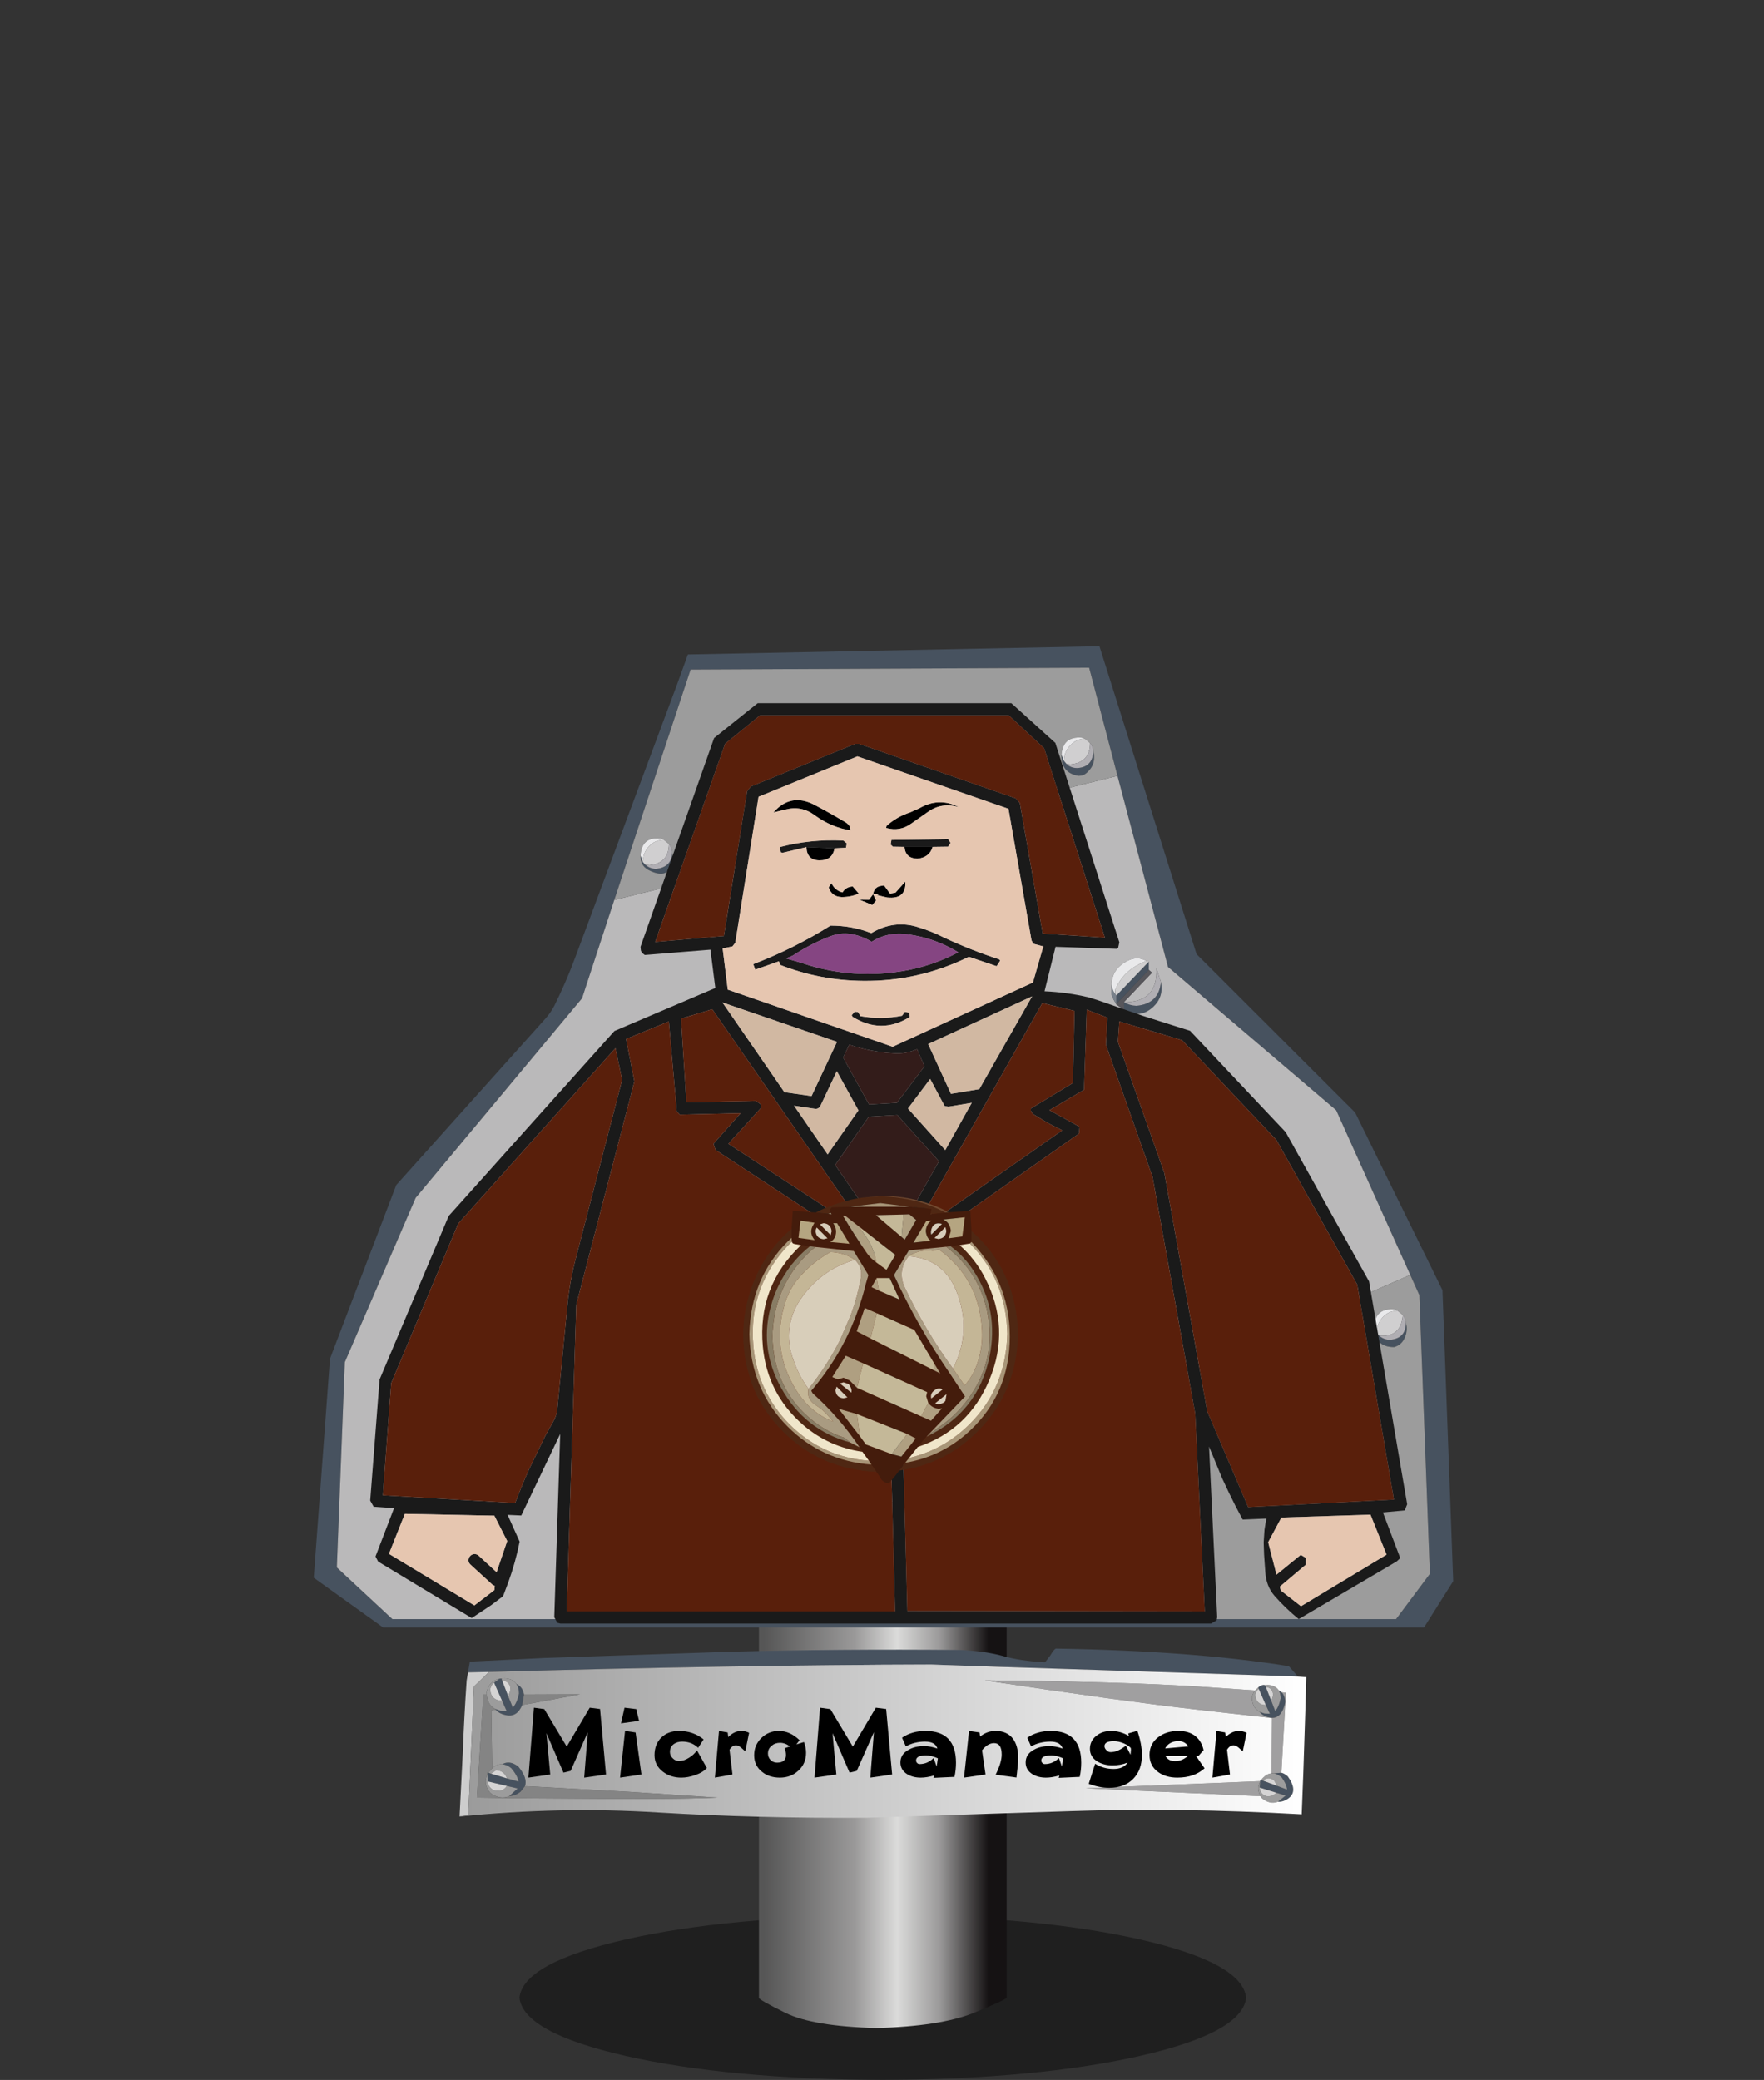 <?xml version="1.0" encoding="UTF-8" standalone="no"?>
<svg xmlns:xlink="http://www.w3.org/1999/xlink" height="454.95px" width="385.95px" xmlns="http://www.w3.org/2000/svg">
  <rect width="100%" height="100%" fill="#333333" stroke="none"/>
  <g transform="matrix(1.0, 0.0, 0.0, 1.0, 193.15, 454.95)">
    <use height="36.0" transform="matrix(1.0, 0.0, 0.0, 1.0, -79.5, -36.0)" width="159.0" xlink:href="#shape0"/>
    <use height="96.65" transform="matrix(1.0, 0.0, 0.0, 1.0, -27.1, -108.0)" width="54.2" xlink:href="#shape1"/>
    <use height="37.0" transform="matrix(1.0, 0.0, 0.0, 1.0, -92.6, -94.35)" width="185.25" xlink:href="#shape2"/>
    <use height="17.5" transform="matrix(1.0, 0.0, 0.0, 1.0, -77.55, -81.4)" width="157.15" xlink:href="#text0"/>
    <use height="214.65" transform="matrix(1.0, 0.0, 0.0, 1.0, -124.5, -313.6)" width="249.3" xlink:href="#shape3"/>
    <use height="225.7" transform="matrix(0.892, 0.0, 0.0, 0.892, -112.15, -301.15)" width="254.35" xlink:href="#shape4"/>
    <use height="62.9" transform="matrix(1.0, 0.0, 0.0, 1.0, -30.55, -193.4)" width="60.15" xlink:href="#shape5"/>
  </g>
  <defs>
    <g id="shape0" transform="matrix(1.0, 0.0, 0.0, 1.0, 0.0, 0.0)">
      <path d="M135.7 30.75 Q113.3 35.8 79.5 36.0 45.7 35.8 23.3 30.75 0.85 25.65 0.0 18.0 0.85 10.35 23.3 5.25 45.7 0.2 79.5 0.0 113.3 0.2 135.7 5.25 158.15 10.35 159.0 18.0 158.15 25.65 135.7 30.75" fill="#000000" fill-opacity="0.396" fill-rule="evenodd" stroke="none"/>
    </g>
    <g id="shape1" transform="matrix(1.0, 0.0, 0.0, 1.0, 0.0, 0.0)">
      <path d="M5.85 93.35 Q-0.15 90.4 0.0 90.0 L0.0 0.0 54.2 0.0 54.2 90.0 Q54.15 90.4 46.95 93.35 39.7 96.25 25.65 96.65 11.8 96.25 5.85 93.35" fill="url(#gradient0)" fill-rule="evenodd" stroke="none"/>
    </g>
    <linearGradient gradientTransform="matrix(0.03, 0.0, 0.0, 0.03, 25.7, 48.35)" gradientUnits="userSpaceOnUse" id="gradient0" spreadMethod="pad" x1="-819.2" x2="819.2">
      <stop offset="0.0" stop-color="#565656"/>
      <stop offset="0.404" stop-color="#9a9999"/>
      <stop offset="0.592" stop-color="#dbdbda"/>
      <stop offset="0.78" stop-color="#9b9a9a"/>
      <stop offset="1.0" stop-color="#151213"/>
    </linearGradient>
    <g id="shape2" transform="matrix(1.0, 0.0, 0.0, 1.0, -0.05, 0.0)">
      <path d="M185.25 8.2 L185.3 8.25 185.25 8.25 185.25 8.2 M1.9 5.2 L2.3 2.85 18.75 2.05 59.05 0.7 Q83.4 0.05 109.4 0.3 115.1 0.55 118.85 1.6 122.65 2.7 128.15 3.0 L129.3 1.5 Q130.05 0.2 130.5 0.0 160.7 0.5 181.5 3.85 L183.45 6.1 103.3 3.5 Q60.0 3.6 6.5 5.1 L1.9 5.2 M176.25 8.0 L176.45 8.4 177.65 11.45 178.5 13.65 Q179.3 12.8 179.7 10.9 179.7 9.8 179.25 9.1 L179.9 9.55 Q180.65 10.3 180.7 11.75 179.85 15.7 177.15 15.05 175.8 14.75 175.1 13.85 L176.15 14.2 177.35 14.25 176.45 12.35 174.9 8.8 174.8 8.5 174.95 8.35 Q175.75 7.8 176.25 8.0 M178.25 27.3 L179.85 27.15 Q180.5 27.3 181.25 27.95 183.6 31.2 181.35 32.8 180.2 33.6 179.1 33.5 L180.8 32.15 178.8 31.55 175.1 30.4 175.2 29.1 175.2 29.0 175.25 28.7 175.4 28.75 175.85 28.9 178.95 30.05 181.1 30.85 Q181.0 29.65 179.9 28.15 179.05 27.45 178.25 27.3 M9.35 6.95 L10.7 10.45 11.7 12.9 Q12.6 11.95 13.05 9.85 13.05 8.55 12.5 7.75 13.85 8.35 14.15 10.05 L13.75 12.35 Q12.6 15.1 10.15 14.55 8.75 14.25 8.0 13.4 L7.85 13.2 9.0 13.6 10.35 13.65 9.35 11.4 7.6 7.45 8.75 6.6 9.2 6.55 9.35 6.95 M9.4 25.3 Q11.0 24.35 12.9 25.8 15.0 28.35 14.35 30.1 L13.4 31.3 Q12.2 32.25 10.95 32.25 L12.75 30.6 10.4 30.05 6.2 29.05 6.15 27.55 6.15 27.1 6.35 27.15 6.9 27.35 10.45 28.4 12.95 29.1 Q12.75 27.8 11.35 26.15 10.35 25.35 9.4 25.3" fill="#47525f" fill-rule="evenodd" stroke="none"/>
      <path d="M0.05 36.7 L0.75 22.9 Q1.05 14.95 1.6 7.0 L1.9 5.2 6.5 5.1 3.2 8.3 1.95 36.45 0.05 36.7" fill="#cdcdcd" fill-rule="evenodd" stroke="none"/>
      <path d="M13.75 12.35 L14.15 10.05 26.45 10.0 13.75 12.35 M8.0 13.4 L7.0 13.55 7.2 26.2 6.35 27.15 6.15 27.1 6.15 27.55 Q5.15 29.5 6.75 31.55 8.95 33.2 10.95 32.25 12.2 32.25 13.4 31.3 L14.35 30.1 16.45 30.2 36.65 31.3 56.5 32.6 Q50.4 32.9 38.0 32.9 L15.1 32.75 3.85 32.6 5.25 10.05 6.0 10.05 Q6.15 12.3 7.85 13.2 L8.0 13.4" fill="#848484" fill-rule="evenodd" stroke="none"/>
      <path d="M175.1 13.85 Q175.8 14.75 177.15 15.05 179.85 15.7 180.7 11.75 180.65 10.3 179.9 9.55 L180.85 9.65 179.85 27.15 178.25 27.3 177.7 27.3 177.8 15.2 160.95 13.3 Q144.35 11.4 115.0 6.95 144.55 7.2 162.45 8.35 L174.1 9.15 Q173.65 9.7 173.4 10.6 173.45 12.95 175.1 13.85 M175.3 32.3 L137.05 30.55 175.2 29.0 175.2 29.1 Q174.3 30.55 175.3 32.3" fill="#a09fa0" fill-rule="evenodd" stroke="none"/>
      <path d="M176.45 8.4 L176.25 8.0 176.9 7.95 Q178.55 8.05 179.25 9.1 179.7 9.8 179.7 10.9 179.3 12.8 178.5 13.65 L177.65 11.45 178.05 10.25 Q178.0 8.55 176.45 8.4 M174.8 8.5 L174.9 8.8 Q174.35 9.2 174.15 10.05 174.2 11.9 175.85 12.3 L176.45 12.35 177.35 14.25 176.15 14.2 175.1 13.85 Q173.45 12.95 173.4 10.6 173.65 9.7 174.1 9.15 L174.8 8.5 M177.7 27.3 L178.25 27.3 Q179.05 27.45 179.9 28.15 181.0 29.65 181.1 30.85 L178.95 30.05 178.3 28.9 Q177.0 27.8 175.85 28.9 L175.4 28.75 175.8 28.3 Q176.7 27.35 177.7 27.3 M179.1 33.5 Q177.3 34.2 175.5 32.65 L175.3 32.3 Q174.3 30.55 175.2 29.1 L175.1 30.4 Q175.25 32.1 176.95 32.35 178.0 32.25 178.8 31.55 L180.8 32.15 179.1 33.5 M10.7 10.45 L11.2 9.05 Q11.15 7.15 9.35 6.95 L9.2 6.55 9.9 6.5 Q11.75 6.6 12.5 7.75 13.05 8.55 13.05 9.85 12.6 11.95 11.7 12.9 L10.7 10.45 M7.2 26.2 Q8.2 25.2 9.4 25.3 10.35 25.35 11.35 26.15 12.75 27.8 12.95 29.1 L10.45 28.4 Q9.75 26.65 8.05 26.6 L6.9 27.35 6.35 27.15 7.2 26.2 M6.0 10.05 L5.95 9.55 Q6.6 7.0 8.75 6.6 L7.6 7.45 Q7.0 7.9 6.75 8.85 6.8 10.95 8.7 11.35 L9.35 11.4 10.35 13.65 9.0 13.6 7.85 13.2 Q6.15 12.3 6.0 10.05 M6.15 27.55 L6.2 29.05 Q6.45 30.9 8.2 31.1 9.7 31.2 10.4 30.05 L12.75 30.6 10.95 32.25 Q8.95 33.2 6.75 31.55 5.15 29.5 6.15 27.55" fill="#9c9c9c" fill-rule="evenodd" stroke="none"/>
      <path d="M174.9 8.8 L176.45 12.35 175.85 12.3 Q174.2 11.9 174.15 10.05 174.35 9.2 174.9 8.8 M177.65 11.45 L176.45 8.4 Q178.0 8.55 178.05 10.25 L177.65 11.45 M175.85 28.9 Q177.0 27.8 178.3 28.9 L178.95 30.05 175.85 28.9 M175.1 30.4 L178.8 31.55 Q178.0 32.25 176.95 32.35 175.25 32.1 175.1 30.4 M9.35 6.95 Q11.15 7.15 11.2 9.05 L10.7 10.45 9.35 6.95 M9.35 11.4 L8.7 11.35 Q6.8 10.95 6.75 8.85 7.0 7.9 7.6 7.45 L9.35 11.4 M10.45 28.4 L6.9 27.35 8.05 26.6 Q9.75 26.65 10.45 28.4 M6.2 29.05 L10.4 30.05 Q9.7 31.2 8.2 31.1 6.45 30.9 6.2 29.05" fill="#d5d4d4" fill-rule="evenodd" stroke="none"/>
      <path d="M183.45 6.1 L185.3 6.25 185.25 8.2 185.25 8.25 185.1 13.45 184.65 27.3 184.3 36.25 Q157.35 34.75 133.85 35.55 L89.2 37.0 Q65.15 37.15 43.55 35.85 22.0 34.5 0.05 36.75 L0.05 36.7 1.95 36.45 3.2 8.3 6.5 5.1 Q60.0 3.6 103.3 3.5 L183.45 6.1 M176.25 8.0 Q175.75 7.8 174.95 8.35 L174.8 8.5 174.1 9.15 162.45 8.35 Q144.55 7.2 115.0 6.95 144.35 11.4 160.95 13.3 L177.8 15.2 177.7 27.3 Q176.7 27.35 175.8 28.3 L175.4 28.75 175.25 28.7 175.2 29.0 137.05 30.55 175.3 32.3 175.5 32.65 Q177.3 34.2 179.1 33.5 180.2 33.6 181.35 32.8 183.6 31.2 181.25 27.95 180.5 27.3 179.85 27.15 L180.85 9.65 179.9 9.55 179.25 9.1 Q178.55 8.05 176.9 7.95 L176.25 8.0 M12.5 7.75 Q11.75 6.6 9.9 6.5 L9.2 6.55 8.75 6.6 Q6.6 7.0 5.95 9.55 L6.0 10.05 5.25 10.05 3.85 32.6 15.1 32.75 38.0 32.9 Q50.4 32.9 56.5 32.6 L36.65 31.3 16.45 30.2 14.35 30.1 Q15.0 28.35 12.9 25.8 11.0 24.35 9.4 25.3 8.2 25.2 7.2 26.2 L7.0 13.55 8.0 13.4 Q8.75 14.25 10.15 14.55 12.6 15.1 13.75 12.35 L26.45 10.0 14.15 10.05 Q13.85 8.35 12.5 7.75" fill="url(#gradient1)" fill-rule="evenodd" stroke="none"/>
    </g>
    <linearGradient gradientTransform="matrix(0.113, 0.0, 0.0, 0.02, 92.65, 20.25)" gradientUnits="userSpaceOnUse" id="gradient1" spreadMethod="pad" x1="-819.2" x2="819.2">
      <stop offset="0.0" stop-color="#9a9a9a"/>
      <stop offset="1.0" stop-color="#ffffff"/>
    </linearGradient>
    <g id="text0" transform="matrix(1.0, 0.0, 0.0, 1.0, -1.2, -5.75)">
      <g transform="matrix(1.0, 0.0, 0.0, 1.0, 0.0, 0.0)">
        <use fill="#000000" height="17.5" transform="matrix(0.475, 0.0, 0.0, 0.475, 0.0, 21.0)" width="157.15" xlink:href="#font_______W7_M0"/>
        <use fill="#000000" height="17.5" transform="matrix(0.475, 0.0, 0.0, 0.475, 19.15, 21.0)" width="157.15" xlink:href="#font_______W7_i0"/>
        <use fill="#000000" height="17.5" transform="matrix(0.475, 0.0, 0.0, 0.475, 27.95, 21.0)" width="157.15" xlink:href="#font_______W7_c0"/>
        <use fill="#000000" height="17.5" transform="matrix(0.475, 0.0, 0.0, 0.475, 40.8, 21.0)" width="157.15" xlink:href="#font_______W7_r0"/>
        <use fill="#000000" height="17.5" transform="matrix(0.475, 0.0, 0.0, 0.475, 49.75, 21.0)" width="157.15" xlink:href="#font_______W7_o0"/>
        <use fill="#000000" height="17.5" transform="matrix(0.475, 0.0, 0.0, 0.475, 62.6, 21.0)" width="157.15" xlink:href="#font_______W7_M0"/>
        <use fill="#000000" height="17.5" transform="matrix(0.475, 0.0, 0.0, 0.475, 81.75, 21.0)" width="157.15" xlink:href="#font_______W7_a0"/>
        <use fill="#000000" height="17.5" transform="matrix(0.475, 0.0, 0.0, 0.475, 95.55, 21.0)" width="157.15" xlink:href="#font_______W7_n0"/>
        <use fill="#000000" height="17.5" transform="matrix(0.475, 0.0, 0.0, 0.475, 109.15, 21.0)" width="157.15" xlink:href="#font_______W7_a0"/>
        <use fill="#000000" height="17.5" transform="matrix(0.475, 0.0, 0.0, 0.475, 122.95, 21.0)" width="157.15" xlink:href="#font_______W7_g0"/>
        <use fill="#000000" height="17.5" transform="matrix(0.475, 0.0, 0.0, 0.475, 136.25, 21.0)" width="157.15" xlink:href="#font_______W7_e0"/>
        <use fill="#000000" height="17.5" transform="matrix(0.475, 0.0, 0.0, 0.475, 149.65, 21.0)" width="157.15" xlink:href="#font_______W7_r0"/>
      </g>
    </g>
    <g id="font_______W7_M0">
      <path d="M35.55 -31.55 L35.55 -31.55 30.8 -32.15 20.2 -14.25 9.85 -31.5 5.1 -32.15 2.55 0.05 12.6 -1.4 10.85 -20.45 18.7 -2.25 22.0 -3.05 29.9 -20.9 28.25 0.05 38.3 -1.4 35.55 -31.55" fill-rule="evenodd" stroke="none"/>
    </g>
    <g id="font_______W7_i0">
      <path d="M11.6 -20.75 L11.6 -20.75 6.75 -21.45 4.45 0.05 14.3 -1.4 11.6 -20.75 M11.9 -31.5 L11.9 -31.5 6.5 -32.15 4.9 -24.95 13.2 -26.1 11.9 -31.5" fill-rule="evenodd" stroke="none"/>
    </g>
    <g id="font_______W7_c0">
      <path d="M21.35 -12.5 L21.35 -12.5 Q19.95 -10.5 17.75 -9.15 15.35 -7.6 13.15 -7.6 11.4 -7.6 10.2 -8.85 8.9 -10.05 8.9 -11.8 8.9 -14.1 10.65 -15.4 12.2 -16.55 14.55 -16.55 18.9 -16.55 21.9 -13.7 L24.4 -17.55 Q19.65 -21.45 13.1 -21.45 8.05 -21.45 4.9 -18.4 1.8 -15.3 1.8 -10.3 1.8 -5.6 5.7 -2.65 9.25 0.05 14.1 0.05 17.2 0.05 20.45 -1.1 24.05 -2.3 25.9 -4.4 L21.35 -12.5" fill-rule="evenodd" stroke="none"/>
    </g>
    <g id="font_______W7_r0">
      <path d="M18.3 -20.6 L18.3 -20.6 Q16.55 -21.45 14.75 -21.45 11.5 -21.45 8.7 -18.65 L8.45 -20.75 4.45 -21.45 2.55 0.05 10.65 -1.4 9.3 -12.8 Q10.55 -14.85 12.3 -14.85 13.25 -14.85 14.55 -13.85 L16.55 -12.05 18.3 -20.6" fill-rule="evenodd" stroke="none"/>
    </g>
    <g id="font_______W7_o0">
      <path d="M15.8 -13.5 L15.8 -13.5 Q16.45 -11.85 16.45 -10.4 16.45 -6.85 12.35 -6.85 10.6 -6.85 9.35 -8.05 8.15 -9.35 8.15 -11.05 8.15 -13.25 9.8 -14.6 11.4 -16.0 13.7 -16.0 16.1 -16.0 18.3 -14.3 L15.8 -13.5 M25.7 -11.4 L25.7 -11.4 Q25.7 -13.8 24.75 -16.35 L21.25 -15.25 22.7 -17.2 Q18.35 -21.45 13.15 -21.45 8.45 -21.45 5.1 -18.2 1.8 -14.95 1.8 -10.3 1.8 -5.5 5.4 -2.65 8.65 0.05 13.65 0.05 18.75 0.05 22.2 -3.2 25.7 -6.4 25.7 -11.4" fill-rule="evenodd" stroke="none"/>
    </g>
    <g id="font_______W7_a0">
      <path d="M19.05 -8.85 L19.05 -8.85 18.5 -5.05 17.1 -9.0 Q14.35 -6.2 10.6 -6.2 9.95 -6.2 9.45 -6.75 9.0 -7.2 9.0 -7.85 9.0 -10.2 13.7 -10.2 15.9 -10.2 19.05 -8.85 M27.4 -6.8 L27.4 -6.8 Q27.4 -21.45 13.35 -21.45 7.15 -21.45 2.55 -18.35 L4.3 -14.35 Q8.3 -16.55 13.15 -16.55 17.85 -16.55 18.85 -13.35 15.4 -14.5 12.8 -14.5 8.6 -14.5 5.6 -12.8 1.8 -10.75 1.8 -6.95 1.8 -3.5 4.9 -1.55 7.55 0.05 11.15 0.05 13.95 0.05 17.35 -0.95 L17.0 0.15 26.7 -0.3 Q27.4 -3.45 27.4 -6.8" fill-rule="evenodd" stroke="none"/>
    </g>
    <g id="font_______W7_n0">
      <path d="M27.0 -9.05 L27.0 -9.05 Q27.0 -14.5 24.65 -17.8 21.9 -21.45 16.6 -21.45 12.6 -21.45 9.45 -18.85 L9.2 -20.75 4.35 -21.45 2.05 0.05 11.95 -1.4 10.35 -12.55 Q12.95 -15.85 15.9 -15.85 19.4 -15.85 19.4 -10.6 19.4 -6.9 16.6 -1.3 L26.2 0.0 Q27.0 -6.5 27.0 -9.05" fill-rule="evenodd" stroke="none"/>
    </g>
    <g id="font_______W7_g0">
      <path d="M21.25 -12.75 L21.25 -12.75 21.05 -10.5 18.9 -14.7 Q15.2 -11.7 11.9 -11.7 10.85 -11.7 10.0 -12.55 9.05 -13.45 9.05 -14.45 9.05 -16.75 13.35 -16.75 15.6 -16.75 18.05 -15.7 20.3 -14.7 21.2 -13.55 L21.25 -12.75 M26.3 -10.4 L26.3 -10.4 Q26.3 -15.45 24.2 -21.5 L20.0 -20.3 20.3 -19.15 Q16.35 -21.45 12.1 -21.45 8.15 -21.45 5.4 -19.3 2.35 -16.95 2.35 -13.2 2.35 -9.45 5.85 -7.35 8.8 -5.6 12.75 -5.6 16.55 -5.6 19.75 -6.9 17.8 -3.95 13.25 -3.95 8.55 -3.95 4.75 -6.35 L1.8 2.9 Q6.7 4.75 11.2 4.75 18.25 4.75 22.25 0.65 26.3 -3.4 26.3 -10.4" fill-rule="evenodd" stroke="none"/>
    </g>
    <g id="font_______W7_e0">
      <path d="M19.45 -9.9 L19.45 -9.9 Q16.75 -7.55 13.6 -7.55 10.45 -7.55 9.15 -9.9 L19.45 -9.9 M9.0 -13.4 L9.0 -13.4 Q9.7 -14.95 11.5 -15.95 13.2 -16.8 15.1 -16.8 18.05 -16.8 19.65 -14.35 L9.0 -13.4 M23.25 -9.9 L23.25 -9.9 24.3 -9.9 26.7 -12.6 Q25.85 -16.7 22.9 -19.1 19.9 -21.45 15.15 -21.45 9.65 -21.45 5.9 -18.65 1.8 -15.6 1.8 -10.4 1.8 -5.35 5.8 -2.5 9.3 0.05 14.6 0.05 22.45 0.05 27.15 -4.25 L23.25 -9.9" fill-rule="evenodd" stroke="none"/>
    </g>
    <g id="shape3" transform="matrix(1.0, 0.0, 0.0, 1.0, -15.25, -26.1)">
      <path d="M178.85 49.85 L179.4 51.2 179.95 51.85 Q180.85 52.75 182.3 52.75 185.7 52.55 185.8 49.0 186.55 51.9 184.35 53.8 183.65 54.45 182.6 54.45 178.75 53.85 178.85 49.85 M191.1 54.45 L184.9 30.8 97.7 31.2 81.0 81.6 73.95 103.1 37.55 146.75 22.05 182.7 20.3 227.6 32.45 238.9 83.5 238.9 252.05 238.9 259.45 229.0 257.15 168.05 255.15 163.6 238.95 127.6 202.15 96.25 191.1 54.45 M190.85 102.5 L197.95 95.1 197.95 96.9 190.85 104.35 190.85 102.5 M190.8 104.35 L190.85 104.4 190.8 104.4 190.8 104.35 M192.5 103.95 Q193.75 104.7 195.25 104.75 200.15 104.3 200.6 99.55 201.25 102.8 198.9 105.0 196.0 107.65 192.55 105.7 L192.5 103.95 M187.15 26.1 L208.4 93.45 243.1 128.1 262.2 166.95 264.55 230.6 258.15 240.75 30.45 240.75 15.25 229.85 18.8 181.95 33.3 143.95 65.8 107.7 Q67.1 106.3 67.95 104.6 70.5 99.45 72.35 94.45 L94.7 34.55 96.2 30.4 97.1 27.9 187.15 26.1 M247.25 174.9 L247.8 176.3 248.35 176.9 Q249.35 177.8 250.7 177.8 254.2 177.55 254.2 174.05 254.7 175.85 253.85 177.55 253.15 179.0 251.6 179.4 247.35 179.4 247.25 174.9 M86.75 71.9 L87.25 73.3 87.8 73.9 Q88.85 74.8 90.15 74.8 93.6 74.45 93.7 71.05 93.95 77.9 88.4 75.0 86.65 74.0 86.75 71.9" fill="#47525f" fill-rule="evenodd" stroke="none"/>
      <path d="M81.0 81.6 L191.1 54.45 202.15 96.25 238.95 127.6 255.15 163.6 83.5 238.9 32.45 238.9 20.3 227.6 22.05 182.7 37.55 146.75 73.95 103.1 81.0 81.6 M190.65 101.1 L190.6 101.3 190.6 101.25 190.65 101.1 M197.95 95.1 L197.65 94.85 197.4 94.95 Q195.1 93.55 192.3 95.5 189.95 97.1 189.8 100.0 L189.8 101.7 Q189.6 102.35 190.8 104.35 L190.8 104.4 192.55 105.7 Q196.0 107.65 198.9 105.0 201.25 102.8 200.6 99.55 L199.6 96.5 Q200.0 104.0 192.5 103.95 L198.65 97.5 197.95 96.9 197.95 95.1" fill="#bab9ba" fill-rule="evenodd" stroke="none"/>
      <path d="M184.0 46.35 L183.25 46.1 Q179.15 45.75 178.85 49.85 178.75 53.85 182.6 54.45 183.65 54.45 184.35 53.8 186.55 51.9 185.8 49.0 185.75 48.05 185.1 47.3 L184.0 46.35 M81.0 81.6 L97.7 31.2 184.9 30.8 191.1 54.45 81.0 81.6 M255.15 163.6 L257.15 168.05 259.45 229.0 252.05 238.9 83.5 238.9 255.15 163.6 M252.4 171.45 L251.65 171.15 Q247.5 170.8 247.25 174.9 247.35 179.4 251.6 179.4 253.15 179.0 253.85 177.55 254.7 175.85 254.2 174.05 254.15 173.15 253.5 172.35 L252.4 171.45 M91.85 68.45 L91.1 68.15 Q86.95 67.75 86.75 71.9 86.65 74.0 88.4 75.0 93.95 77.9 93.7 71.05 93.6 70.1 92.95 69.35 L91.85 68.45" fill="#9c9c9c" fill-rule="evenodd" stroke="none"/>
      <path d="M190.85 104.4 L190.85 104.35 197.95 96.9 198.65 97.5 192.5 103.95 192.55 105.7 190.8 104.4 190.85 104.4" fill="#57565b" fill-rule="evenodd" stroke="none"/>
      <path d="M190.6 101.3 L190.55 102.05 190.85 102.5 190.85 104.35 190.85 104.4 190.8 104.35 Q189.6 102.35 189.8 101.7 L189.8 100.0 Q189.9 101.05 190.5 102.05 L190.6 101.25 190.6 101.3" fill="#79818b" fill-rule="evenodd" stroke="none"/>
      <path d="M179.4 51.2 Q179.4 49.2 180.75 47.8 182.05 46.35 184.0 46.35 L185.1 47.3 Q185.1 51.5 180.8 51.95 L179.95 51.85 179.4 51.2 M190.6 101.3 L190.65 101.1 Q192.4 97.15 196.45 95.35 L197.4 94.95 197.65 94.85 197.95 95.1 190.85 102.5 190.55 102.05 190.6 101.3 M247.8 176.3 Q247.8 174.3 249.15 172.85 250.45 171.45 252.4 171.45 L253.5 172.35 253.5 172.7 Q253.0 177.3 248.35 176.9 L247.8 176.3 M87.25 73.3 Q87.25 71.3 88.6 69.85 89.95 68.45 91.85 68.45 L92.95 69.35 Q92.95 73.55 88.7 74.0 L87.8 73.9 87.25 73.3" fill="#d0cfd0" fill-rule="evenodd" stroke="none"/>
      <path d="M184.0 46.35 Q182.05 46.35 180.75 47.8 179.4 49.2 179.4 51.2 L178.85 49.85 Q179.15 45.75 183.25 46.1 L184.0 46.35 M197.4 94.95 L196.45 95.35 Q192.4 97.15 190.65 101.1 L190.6 101.25 190.5 102.05 Q189.9 101.05 189.8 100.0 189.95 97.1 192.3 95.5 195.1 93.55 197.4 94.95 M247.25 174.9 Q247.5 170.8 251.65 171.15 L252.4 171.45 Q250.45 171.45 249.15 172.85 247.8 174.3 247.8 176.3 L247.25 174.9 M91.85 68.45 Q89.95 68.45 88.6 69.85 87.25 71.3 87.25 73.3 L86.75 71.9 Q86.95 67.75 91.1 68.15 L91.85 68.45" fill="#e9e9eb" fill-rule="evenodd" stroke="none"/>
      <path d="M179.95 51.85 L180.8 51.95 Q185.1 51.5 185.1 47.3 185.75 48.05 185.8 49.0 185.7 52.55 182.3 52.75 180.85 52.75 179.95 51.85 M200.6 99.55 Q200.15 104.3 195.25 104.75 193.75 104.7 192.5 103.95 200.0 104.0 199.6 96.5 L200.6 99.55 M253.5 172.35 Q254.15 173.15 254.2 174.05 254.2 177.55 250.7 177.8 249.35 177.8 248.35 176.9 253.0 177.3 253.5 172.7 L253.5 172.35 M87.8 73.9 L88.7 74.0 Q92.95 73.55 92.95 69.35 93.6 70.1 93.7 71.05 93.6 74.45 90.15 74.8 88.85 74.8 87.8 73.9" fill="#b0aeb3" fill-rule="evenodd" stroke="none"/>
    </g>
    <g id="shape4" transform="matrix(1.0, 0.0, 0.0, 1.0, 0.0, 0.0)">
      <path d="M183.45 60.0 L183.1 60.25 168.1 59.75 165.4 70.65 Q171.05 70.9 176.25 72.15 L178.65 72.9 182.95 74.4 189.6 76.7 201.1 80.35 224.55 105.2 245.0 141.8 254.35 196.45 253.75 197.95 248.4 198.45 252.65 209.65 251.8 210.45 227.75 224.6 Q224.55 222.0 221.85 218.95 219.75 216.55 219.55 213.05 L219.25 208.8 219.15 205.8 219.35 202.7 219.8 199.95 214.0 200.2 212.25 196.9 210.6 193.55 209.0 190.15 205.75 182.3 207.75 224.15 207.6 224.9 206.25 225.7 46.65 225.7 45.9 225.5 45.15 224.15 46.6 179.2 37.05 199.2 33.7 199.05 36.65 205.6 Q35.65 210.65 33.9 215.5 L32.7 218.7 32.5 219.05 29.65 221.2 24.9 224.35 1.95 210.5 1.3 209.25 5.85 197.4 0.85 197.05 0.0 195.55 2.3 165.85 19.25 125.75 59.9 80.4 84.65 69.85 83.45 60.45 67.35 61.75 66.95 61.45 66.6 61.1 66.4 60.7 66.35 60.3 66.3 59.75 84.35 8.55 95.05 0.0 157.25 0.0 168.05 9.75 183.75 58.65 183.45 60.0 M162.65 59.0 L162.2 58.15 156.55 25.9 119.5 13.05 95.25 22.95 89.55 58.75 88.85 59.65 86.45 60.15 87.7 70.25 128.15 84.25 162.55 68.5 165.1 59.65 162.65 59.0 M199.15 82.65 L183.75 78.05 183.4 83.05 194.8 115.25 205.3 173.65 215.35 197.15 251.1 195.3 242.1 142.6 222.3 107.15 199.15 82.65 M172.35 93.15 L172.75 75.45 164.85 73.55 132.5 130.85 169.75 104.75 166.3 103.0 162.5 100.7 162.05 99.95 162.05 99.4 172.35 93.15 M175.75 75.15 L175.1 94.8 166.6 99.8 174.0 103.9 173.85 105.55 129.45 136.7 131.75 222.6 204.7 222.7 202.35 174.15 191.9 116.2 180.45 83.75 180.8 77.1 175.75 75.15 M164.95 56.5 L180.2 57.5 165.3 11.05 156.65 3.0 95.6 3.0 87.05 9.95 69.9 58.55 86.75 57.1 92.45 21.6 93.35 20.45 118.9 10.0 119.95 10.0 158.35 23.35 159.35 24.5 164.95 56.5 M131.05 35.25 L128.2 35.2 127.65 34.65 127.85 33.55 141.75 33.35 142.35 34.25 141.75 35.2 137.95 35.25 131.05 35.25 M107.0 35.3 L101.1 36.7 100.7 36.55 100.45 35.3 Q108.05 33.3 116.05 33.7 L116.9 34.4 116.7 35.45 113.9 35.6 107.0 35.3 M103.65 61.9 L102.0 62.6 105.65 63.65 Q118.5 68.05 132.0 65.45 138.45 64.15 144.25 61.1 137.9 57.2 130.5 56.55 126.4 56.35 123.0 58.5 117.65 55.4 113.05 57.1 108.4 58.8 103.65 61.9 M94.45 65.35 L93.95 64.0 Q103.9 60.2 112.9 54.55 118.25 54.55 122.9 56.4 128.5 53.05 134.45 54.95 137.75 55.95 140.9 57.55 147.45 60.6 154.2 62.8 L154.55 63.1 153.65 64.5 146.85 62.2 Q134.5 68.25 120.9 68.1 110.3 68.0 100.6 64.2 L100.25 63.3 94.45 65.35 M94.65 97.55 L95.8 98.4 95.85 99.25 87.85 108.05 122.4 130.6 83.9 75.05 76.25 77.35 77.55 97.9 94.65 97.55 M108.25 96.35 L114.5 83.05 86.4 73.4 101.6 95.4 108.25 96.35 M117.5 83.75 L116.0 86.9 122.35 98.4 129.2 98.0 135.95 89.05 134.15 84.85 Q131.2 86.1 128.4 85.85 122.9 85.55 117.5 83.75 M114.45 90.25 L110.5 98.6 Q110.05 99.65 108.95 99.45 L103.95 98.7 112.2 110.65 119.75 99.85 114.45 90.25 M118.1 76.5 L118.85 75.65 119.65 75.75 120.25 76.75 Q125.45 77.65 130.45 76.65 L131.15 75.7 132.2 75.9 132.35 76.95 Q125.35 81.3 118.3 76.9 L118.1 76.5 M142.45 95.8 L149.4 94.65 162.35 71.9 136.85 83.6 142.45 95.8 M140.9 98.8 L137.35 92.15 131.9 99.4 141.05 109.6 147.55 98.0 141.85 98.95 140.9 98.8 M61.8 92.35 L60.15 84.6 21.6 127.6 5.15 166.75 3.1 194.25 35.55 196.15 Q37.15 191.9 39.0 187.8 L42.95 179.65 44.8 176.35 Q45.75 174.75 45.9 173.05 L48.4 147.35 Q48.95 141.85 50.35 136.45 L61.8 92.35 M62.75 82.35 L64.8 92.75 50.55 147.5 48.2 222.7 128.75 222.7 126.5 138.25 126.7 137.55 126.45 136.95 84.7 109.55 84.2 108.05 90.85 100.55 75.95 100.9 75.2 100.1 73.25 78.05 62.75 82.35 M128.85 131.25 L139.5 112.35 129.3 101.0 122.3 101.4 114.05 113.25 126.85 131.75 128.85 131.25 M249.3 208.8 L245.35 199.0 223.5 199.7 220.25 205.75 222.3 213.7 228.25 208.85 229.5 209.6 229.5 211.25 223.1 216.65 223.35 217.6 228.3 221.45 249.3 208.8 M33.6 205.45 L30.45 199.25 8.5 198.8 4.6 208.6 25.55 221.25 30.45 217.5 30.55 216.45 Q30.15 216.35 29.85 216.05 L24.6 211.25 Q24.15 210.85 24.1 210.25 24.1 209.6 24.5 209.15 24.9 208.7 25.55 208.65 26.15 208.65 26.6 209.05 L31.0 213.1 33.6 205.45" fill="#1a1a1a" fill-rule="evenodd" stroke="none"/>
      <path d="M164.95 56.5 L159.35 24.5 158.35 23.35 119.95 10.0 118.9 10.0 93.35 20.45 92.45 21.6 86.75 57.1 69.9 58.55 87.05 9.95 95.6 3.0 156.65 3.0 165.3 11.05 180.2 57.5 164.95 56.5 M175.75 75.15 L180.8 77.1 180.45 83.75 191.9 116.2 202.35 174.15 204.7 222.7 131.75 222.6 129.45 136.7 173.85 105.55 174.0 103.9 166.6 99.8 175.1 94.8 175.75 75.15 M172.35 93.15 L162.05 99.4 162.05 99.95 162.5 100.7 166.3 103.0 169.75 104.75 132.5 130.85 164.85 73.55 172.75 75.45 172.35 93.15 M199.15 82.65 L222.3 107.15 242.1 142.6 251.1 195.3 215.35 197.15 205.3 173.65 194.8 115.25 183.4 83.05 183.75 78.05 199.15 82.65 M94.65 97.55 L77.55 97.9 76.25 77.35 83.9 75.05 122.4 130.6 87.85 108.05 95.85 99.25 95.8 98.4 94.65 97.55 M62.75 82.35 L73.25 78.05 75.2 100.1 75.95 100.9 90.85 100.55 84.2 108.05 84.7 109.55 126.45 136.95 126.7 137.55 126.5 138.25 128.75 222.7 48.2 222.7 50.55 147.5 64.8 92.75 62.75 82.35 M61.8 92.35 L50.35 136.45 Q48.95 141.85 48.4 147.35 L45.9 173.05 Q45.75 174.75 44.8 176.35 L42.95 179.65 39.0 187.8 Q37.15 191.9 35.55 196.15 L3.1 194.25 5.15 166.75 21.6 127.6 60.15 84.6 61.8 92.35" fill="#591f0b" fill-rule="evenodd" stroke="none"/>
      <path d="M136.9 26.6 L132.75 29.5 Q129.95 31.55 126.55 30.6 L126.65 30.1 Q129.15 27.85 132.4 26.8 L134.65 25.8 Q139.45 23.0 144.3 25.45 140.15 24.3 136.9 26.6 M131.05 35.25 L137.95 35.25 Q137.2 37.85 134.2 38.15 131.25 38.05 131.05 35.25 M123.35 46.85 Q123.6 45.2 125.05 44.85 L126.05 44.7 127.5 46.7 128.85 46.45 131.25 43.75 Q131.55 48.15 126.8 47.65 L124.25 47.05 124.7 46.85 123.35 46.85 124.1 48.4 123.15 49.5 119.9 48.15 122.35 48.2 123.35 46.85 M107.0 35.3 L113.9 35.6 Q113.35 38.6 110.2 38.55 107.1 38.55 107.0 35.3 M117.8 31.2 Q113.1 30.45 109.05 27.5 105.8 25.05 101.8 26.1 L98.9 26.8 Q103.15 21.95 108.9 24.9 112.8 26.95 116.55 29.2 117.85 29.95 117.8 31.2 M113.15 44.15 Q113.95 45.9 115.85 46.4 116.65 45.05 118.35 44.95 L119.85 46.7 Q117.9 47.55 115.65 47.55 113.15 47.45 112.45 45.15 L113.15 44.15" fill="#000000" fill-rule="evenodd" stroke="none"/>
      <path d="M103.65 61.9 Q108.4 58.8 113.05 57.1 117.65 55.4 123.0 58.5 126.4 56.35 130.5 56.55 137.9 57.2 144.25 61.1 138.45 64.15 132.0 65.45 118.5 68.05 105.65 63.65 L102.0 62.6 103.65 61.9" fill="#854582" fill-rule="evenodd" stroke="none"/>
      <path d="M108.25 96.35 L101.6 95.4 86.4 73.4 114.5 83.05 108.25 96.35 M114.45 90.25 L119.75 99.85 112.2 110.65 103.95 98.7 108.95 99.45 Q110.05 99.65 110.5 98.6 L114.45 90.25 M140.9 98.8 L141.85 98.95 147.55 98.0 141.05 109.6 131.9 99.4 137.35 92.15 140.9 98.8 M142.45 95.8 L136.85 83.6 162.35 71.9 149.4 94.65 142.45 95.8" fill="#d1b8a2" fill-rule="evenodd" stroke="none"/>
      <path d="M162.65 59.0 L165.1 59.65 162.55 68.5 128.15 84.25 87.7 70.25 86.45 60.15 88.85 59.65 89.55 58.75 95.25 22.95 119.5 13.05 156.55 25.9 162.2 58.15 162.65 59.0 M136.9 26.6 Q140.15 24.3 144.3 25.45 139.45 23.0 134.65 25.8 L132.4 26.8 Q129.15 27.85 126.65 30.1 L126.55 30.6 Q129.95 31.55 132.75 29.5 L136.9 26.6 M137.95 35.25 L141.75 35.2 142.35 34.25 141.75 33.35 127.85 33.55 127.65 34.65 128.2 35.2 131.05 35.25 Q131.25 38.05 134.2 38.15 137.2 37.85 137.95 35.25 M123.35 46.85 L124.7 46.85 124.25 47.05 126.8 47.65 Q131.55 48.15 131.25 43.75 L128.85 46.45 127.5 46.7 126.05 44.7 125.05 44.85 Q123.6 45.2 123.35 46.85 L122.35 48.2 119.9 48.15 123.15 49.5 124.1 48.4 123.35 46.85 M113.9 35.6 L116.7 35.45 116.9 34.4 116.05 33.7 Q108.05 33.3 100.45 35.3 L100.7 36.55 101.1 36.7 107.0 35.3 Q107.1 38.55 110.2 38.55 113.35 38.6 113.9 35.6 M113.15 44.15 L112.45 45.15 Q113.15 47.45 115.65 47.55 117.9 47.55 119.85 46.7 L118.35 44.95 Q116.65 45.05 115.85 46.4 113.95 45.9 113.15 44.15 M117.8 31.2 Q117.85 29.95 116.55 29.2 112.8 26.95 108.9 24.9 103.15 21.95 98.9 26.8 L101.8 26.1 Q105.8 25.05 109.05 27.5 113.1 30.45 117.8 31.2 M94.45 65.35 L100.25 63.3 100.6 64.2 Q110.3 68.0 120.9 68.1 134.5 68.25 146.85 62.2 L153.65 64.5 154.55 63.1 154.2 62.8 Q147.45 60.6 140.9 57.55 137.75 55.95 134.45 54.95 128.5 53.05 122.9 56.4 118.25 54.55 112.9 54.55 103.9 60.2 93.95 64.0 L94.45 65.35 M118.1 76.5 L118.3 76.9 Q125.35 81.3 132.35 76.95 L132.2 75.9 131.15 75.7 130.45 76.65 Q125.45 77.65 120.25 76.75 L119.65 75.75 118.85 75.65 118.1 76.5 M33.6 205.45 L31.0 213.1 26.6 209.05 Q26.15 208.65 25.55 208.65 24.9 208.7 24.5 209.15 24.1 209.6 24.1 210.25 24.15 210.85 24.6 211.25 L29.85 216.05 Q30.15 216.35 30.55 216.45 L30.45 217.5 25.55 221.25 4.6 208.6 8.5 198.8 30.45 199.25 33.6 205.45 M249.3 208.8 L228.3 221.45 223.35 217.6 223.1 216.65 229.5 211.25 229.5 209.6 228.25 208.85 222.3 213.7 220.25 205.75 223.5 199.7 245.35 199.0 249.3 208.8" fill="#e6c6b0" fill-rule="evenodd" stroke="none"/>
      <path d="M117.5 83.75 Q122.9 85.55 128.4 85.85 131.2 86.1 134.15 84.85 L135.95 89.05 129.2 98.0 122.35 98.4 116.0 86.9 117.5 83.75 M128.85 131.25 L126.85 131.75 114.05 113.25 122.3 101.4 129.3 101.0 139.5 112.35 128.85 131.25" fill="#331c1a" fill-rule="evenodd" stroke="none"/>
    </g>
    <g id="shape5" transform="matrix(1.0, 0.0, 0.0, 1.0, -0.15, 0.0)">
      <path d="M41.2 3.95 L41.15 4.0 41.3 4.0 44.35 3.65 45.1 3.6 49.85 3.3 50.1 7.7 50.1 10.1 49.75 10.45 47.5 10.8 45.55 11.05 44.6 11.15 36.4 11.95 33.15 17.35 Q38.35 28.65 45.4 38.9 L48.7 43.9 40.45 52.5 40.25 52.7 38.35 54.95 36.45 57.35 35.6 58.4 34.3 60.1 33.5 61.15 32.05 62.9 Q30.6 62.8 29.95 61.3 L29.3 60.4 28.2 58.8 27.65 57.95 26.25 56.0 25.6 55.0 Q21.25 48.5 15.35 43.2 L15.05 42.65 Q23.8 32.45 27.0 19.2 L27.55 17.35 24.35 12.1 15.95 11.2 14.75 11.05 12.8 10.8 11.4 10.55 Q10.85 10.45 10.8 10.0 L10.75 9.2 10.75 7.2 11.0 3.3 16.05 3.65 18.8 3.95 19.5 4.05 19.3 3.75 Q18.95 3.3 19.25 2.85 L19.5 2.5 23.6 2.4 36.5 2.4 41.35 2.85 41.2 3.95 M44.4 6.85 L42.0 9.25 42.85 9.45 Q44.45 9.3 44.6 7.7 L44.4 6.85 M41.3 8.5 L43.65 6.15 Q41.6 5.6 41.25 7.7 41.2 8.1 41.3 8.5 M41.15 9.85 Q40.25 9.15 40.1 7.7 40.25 6.15 41.3 5.45 L40.2 5.55 37.4 10.25 40.5 9.9 41.15 9.85 M43.9 5.2 Q45.4 5.8 45.6 7.7 L45.1 9.3 48.1 8.9 48.65 4.7 43.9 5.2 M41.95 38.2 L43.25 38.85 41.9 36.6 37.6 29.35 29.4 25.7 26.75 24.55 25.0 29.65 28.0 31.2 41.95 38.2 M41.95 42.6 Q41.05 43.25 41.3 44.35 L43.8 42.35 Q42.85 41.85 41.95 42.6 M44.15 45.15 L44.4 44.85 44.65 43.4 42.15 45.4 Q43.1 45.85 44.15 45.15 M39.1 48.25 L41.25 49.2 43.65 46.5 42.95 46.6 Q41.5 46.45 40.65 45.3 L40.2 43.85 40.4 42.95 26.4 36.65 22.6 35.0 19.65 39.65 20.85 40.15 22.1 39.8 23.45 40.4 25.05 42.0 39.1 48.25 M34.8 9.0 L35.5 9.6 38.0 5.3 36.5 4.05 35.25 4.1 29.2 4.25 34.8 9.0 M25.45 6.7 L22.5 4.4 22.0 4.4 Q24.5 8.6 27.15 12.45 28.0 13.7 29.3 14.6 L31.5 16.2 33.45 12.95 25.45 6.7 M20.7 6.0 L19.85 6.0 Q20.7 7.2 20.4 8.55 20.15 9.6 19.2 10.1 L23.4 10.5 20.7 6.0 M29.35 18.0 L28.25 20.0 29.85 20.75 34.35 22.7 32.2 18.0 29.35 18.0 M19.5 7.75 Q19.35 6.15 17.75 6.0 L16.95 6.25 19.3 8.6 19.5 7.75 M16.0 7.75 Q16.15 9.35 17.75 9.5 L18.6 9.3 16.25 6.95 Q16.05 7.25 16.0 7.75 M12.25 9.2 L15.8 9.7 Q14.6 8.25 15.3 6.7 L15.75 5.9 12.7 5.45 12.25 9.2 M23.25 41.2 L22.1 40.8 21.3 41.05 23.8 43.05 Q24.05 42.3 23.25 41.2 M20.35 42.55 Q20.5 44.15 22.1 44.3 L22.95 44.1 20.6 41.75 20.35 42.55 M25.05 47.75 L21.05 46.6 25.7 52.6 27.0 54.4 32.65 56.5 34.75 57.05 37.9 53.1 36.05 52.1 25.05 47.75" fill="#441c0c" fill-rule="evenodd" stroke="none"/>
      <path d="M41.3 4.0 L41.2 3.95 41.35 2.85 36.5 2.4 30.15 1.6 23.6 2.4 19.5 2.5 19.25 2.85 Q18.95 3.3 19.3 3.75 L18.8 3.95 16.05 3.65 Q20.25 1.5 25.0 0.6 L26.25 0.4 30.15 0.1 Q38.05 0.3 44.35 3.65 L41.3 4.0 M10.75 7.2 L10.75 9.2 9.9 10.0 Q1.8 18.1 1.5 30.25 1.8 42.4 9.9 50.5 17.35 57.95 28.2 58.8 L29.3 60.4 Q17.05 59.8 8.85 51.55 4.25 46.95 2.05 41.15 -2.2 29.0 3.1 17.3 5.8 11.45 10.75 7.2 M12.8 10.8 L14.75 11.05 Q8.85 15.8 6.5 23.15 3.4 33.0 8.5 42.1 13.6 51.25 23.55 53.95 L25.6 55.0 26.25 56.0 Q18.9 54.95 13.3 50.15 5.4 43.3 4.45 32.95 3.25 19.85 12.8 10.8 M34.3 60.1 L35.6 58.4 Q43.05 57.15 48.8 52.25 57.85 44.45 58.45 32.4 59.05 19.5 50.1 10.1 L50.1 7.7 51.45 8.95 Q60.0 17.45 60.3 30.25 60.0 43.05 51.45 51.55 44.35 58.7 34.3 60.1 M38.35 54.95 L40.25 52.7 Q51.55 47.35 54.05 35.2 56.15 25.1 50.65 16.55 48.6 13.3 45.55 11.05 L47.5 10.8 Q50.95 13.85 53.05 17.95 58.75 29.0 54.0 40.3 49.45 51.2 38.35 54.95" fill="#4f2713" fill-rule="evenodd" stroke="none"/>
      <path d="M41.3 4.0 L41.15 4.0 41.2 3.95 41.3 4.0 M36.5 2.4 L23.6 2.4 30.15 1.6 36.5 2.4 M19.3 3.75 L19.5 4.05 18.8 3.95 19.3 3.75 M10.75 9.2 L10.8 10.0 Q1.1 19.6 2.4 33.1 3.35 42.95 10.25 49.95 17.5 57.2 27.65 57.95 L28.2 58.8 Q17.35 57.95 9.9 50.5 1.8 42.4 1.5 30.25 1.8 18.1 9.9 10.0 L10.75 9.2 M35.6 58.4 L36.45 57.35 Q44.1 55.55 49.75 49.9 57.65 42.0 57.95 30.15 57.65 18.3 49.75 10.45 L50.1 10.1 Q59.05 19.5 58.45 32.4 57.85 44.45 48.8 52.25 43.05 57.15 35.6 58.4" fill="#a89678" fill-rule="evenodd" stroke="none"/>
      <path d="M45.1 3.6 L44.35 3.65 Q38.05 0.3 30.15 0.1 L26.25 0.4 30.75 0.0 Q38.75 0.2 45.1 3.6" fill="#724a30" fill-rule="evenodd" stroke="none"/>
      <path d="M41.3 8.5 Q41.2 8.1 41.25 7.7 41.6 5.6 43.65 6.15 L41.3 8.5 M44.4 6.85 L44.6 7.7 Q44.45 9.3 42.85 9.45 L42.0 9.25 44.4 6.85 M44.15 45.15 Q43.1 45.85 42.15 45.4 L44.65 43.4 44.4 44.85 44.15 45.15 M41.95 42.6 Q42.85 41.85 43.8 42.35 L41.3 44.35 Q41.05 43.25 41.95 42.6 M16.0 7.75 Q16.05 7.25 16.25 6.95 L18.6 9.3 17.75 9.5 Q16.15 9.35 16.0 7.75 M19.5 7.75 L19.3 8.6 16.95 6.25 17.75 6.0 Q19.35 6.15 19.5 7.75 M20.35 42.55 L20.6 41.75 22.95 44.1 22.1 44.3 Q20.5 44.15 20.35 42.55 M23.25 41.2 Q24.05 42.3 23.8 43.05 L21.3 41.05 22.1 40.8 23.25 41.2" fill="#d7cdbb" fill-rule="evenodd" stroke="none"/>
      <path d="M15.95 11.2 L24.35 12.1 27.55 17.35 27.0 19.2 Q23.8 32.45 15.05 42.65 L15.35 43.2 Q21.25 48.5 25.6 55.0 L23.55 53.95 22.3 52.95 Q17.25 51.25 13.4 47.45 6.8 40.95 6.55 30.8 6.8 20.6 13.4 13.55 14.6 12.25 15.95 11.2 M40.45 52.5 L48.7 43.9 45.4 38.9 Q38.35 28.65 33.15 17.35 L36.4 11.95 44.6 11.15 Q51.75 16.65 53.55 25.4 55.55 35.3 50.0 43.55 47.2 47.8 42.95 50.65 L40.45 52.5 M46.05 37.8 L48.6 41.5 Q50.4 39.45 51.3 36.9 52.6 33.25 52.4 29.4 51.85 18.25 43.0 11.75 L41.65 12.05 Q38.8 11.65 36.35 13.2 33.8 16.5 35.55 20.15 40.0 29.5 46.05 37.8 M14.45 42.25 Q18.5 37.2 21.35 31.55 L23.75 25.95 Q25.15 22.1 25.9 17.95 26.3 15.65 24.6 14.0 22.2 12.4 19.25 12.3 15.05 14.65 12.0 18.35 10.25 20.5 9.3 23.5 6.2 33.5 11.7 42.45 14.8 47.45 19.85 49.4 L18.65 48.0 Q17.45 46.65 15.95 45.75 13.95 44.4 14.45 42.25" fill="#a99b81" fill-rule="evenodd" stroke="none"/>
      <path d="M41.15 9.85 L40.5 9.9 37.4 10.25 40.2 5.55 41.3 5.45 Q40.25 6.15 40.1 7.7 40.25 9.15 41.15 9.85 M43.9 5.2 L48.65 4.7 48.1 8.9 45.1 9.3 45.6 7.7 Q45.4 5.8 43.9 5.2 M20.7 6.0 L23.4 10.5 19.2 10.1 Q20.15 9.6 20.4 8.55 20.7 7.2 19.85 6.0 L20.7 6.0 M12.25 9.2 L12.7 5.45 15.75 5.9 15.3 6.7 Q14.6 8.25 15.8 9.7 L12.25 9.2" fill="#b5a581" fill-rule="evenodd" stroke="none"/>
      <path d="M14.75 11.05 L15.95 11.2 Q14.6 12.25 13.4 13.55 6.8 20.6 6.55 30.8 6.8 40.95 13.4 47.45 17.25 51.25 22.3 52.95 L23.55 53.95 Q13.6 51.25 8.5 42.1 3.4 33.0 6.5 23.15 8.85 15.8 14.75 11.05 M40.25 52.7 L40.45 52.5 42.95 50.65 Q47.2 47.8 50.0 43.55 55.55 35.3 53.55 25.4 51.75 16.65 44.6 11.15 L45.55 11.05 Q48.6 13.3 50.65 16.55 56.15 25.1 54.05 35.2 51.55 47.35 40.25 52.7" fill="#887c64" fill-rule="evenodd" stroke="none"/>
      <path d="M10.8 10.0 Q10.85 10.45 11.4 10.55 L12.8 10.8 Q3.25 19.85 4.45 32.95 5.4 43.3 13.3 50.15 18.9 54.95 26.25 56.0 L27.65 57.95 Q17.5 57.2 10.25 49.95 3.35 42.95 2.4 33.1 1.1 19.6 10.8 10.0 M36.45 57.35 L38.35 54.95 Q49.45 51.2 54.0 40.3 58.75 29.0 53.05 17.95 50.95 13.85 47.5 10.8 L49.75 10.45 Q57.65 18.3 57.95 30.15 57.65 42.0 49.75 49.9 44.1 55.55 36.45 57.35" fill="#f0e6ca" fill-rule="evenodd" stroke="none"/>
      <path d="M36.35 13.2 Q38.8 11.65 41.65 12.05 L43.0 11.75 Q51.85 18.25 52.4 29.4 52.6 33.25 51.3 36.9 50.4 39.45 48.6 41.5 L46.05 37.8 Q50.35 29.45 46.7 20.6 43.8 13.75 36.35 13.2 M24.6 14.0 Q16.75 16.25 12.2 23.4 8.65 29.55 11.25 36.2 12.4 39.5 14.45 42.25 13.95 44.4 15.95 45.75 17.45 46.65 18.65 48.0 L19.85 49.4 Q14.8 47.45 11.7 42.45 6.2 33.5 9.3 23.5 10.25 20.5 12.0 18.35 15.05 14.65 19.25 12.3 22.2 12.4 24.6 14.0" fill="#c4b696" fill-rule="evenodd" stroke="none"/>
      <path d="M46.05 37.8 Q40.0 29.5 35.55 20.15 33.8 16.5 36.35 13.2 43.8 13.75 46.7 20.6 50.35 29.45 46.05 37.8 M24.6 14.0 Q26.3 15.65 25.9 17.95 25.15 22.1 23.75 25.95 L21.35 31.55 Q18.5 37.2 14.45 42.25 12.4 39.5 11.25 36.2 8.65 29.55 12.2 23.4 16.75 16.25 24.6 14.0" fill="#d8ceba" fill-rule="evenodd" stroke="none"/>
      <path d="M41.9 36.6 L43.25 38.85 41.95 38.2 41.9 36.6 M28.0 31.2 L25.0 29.65 26.75 24.55 29.4 25.7 28.0 31.2 M40.65 45.3 Q41.5 46.45 42.95 46.6 L43.65 46.5 41.25 49.2 39.1 48.25 40.65 45.3 M25.05 42.0 L23.45 40.4 22.1 39.8 20.85 40.15 19.65 39.65 22.6 35.0 26.4 36.65 25.05 42.0 M35.25 4.1 L36.5 4.05 38.0 5.3 35.5 9.6 34.8 9.0 35.25 4.1 M29.3 14.6 Q28.0 13.7 27.15 12.45 24.5 8.6 22.0 4.4 L22.5 4.4 25.45 6.7 26.55 8.3 Q28.7 11.05 29.3 14.6 M29.85 20.75 L28.25 20.0 29.35 18.0 29.85 20.75 M25.7 52.6 L21.05 46.6 25.05 47.75 25.7 52.6 M36.05 52.1 L37.9 53.1 34.75 57.05 32.65 56.5 36.05 52.1" fill="#af9f81" fill-rule="evenodd" stroke="none"/>
      <path d="M41.9 36.6 L41.95 38.2 28.0 31.2 29.4 25.7 37.6 29.35 41.9 36.6 M40.65 45.3 L39.1 48.25 25.05 42.0 26.4 36.65 40.4 42.95 40.2 43.85 40.65 45.3 M35.25 4.1 L34.8 9.0 29.2 4.25 35.25 4.1 M29.3 14.6 Q28.7 11.05 26.55 8.3 L25.45 6.7 33.45 12.95 31.5 16.2 29.3 14.6 M29.85 20.75 L29.35 18.0 32.2 18.0 34.35 22.7 29.85 20.75 M25.7 52.6 L25.05 47.75 36.05 52.1 32.65 56.5 27.0 54.4 25.7 52.6" fill="#c4b898" fill-rule="evenodd" stroke="none"/>
    </g>
  </defs>
</svg>

